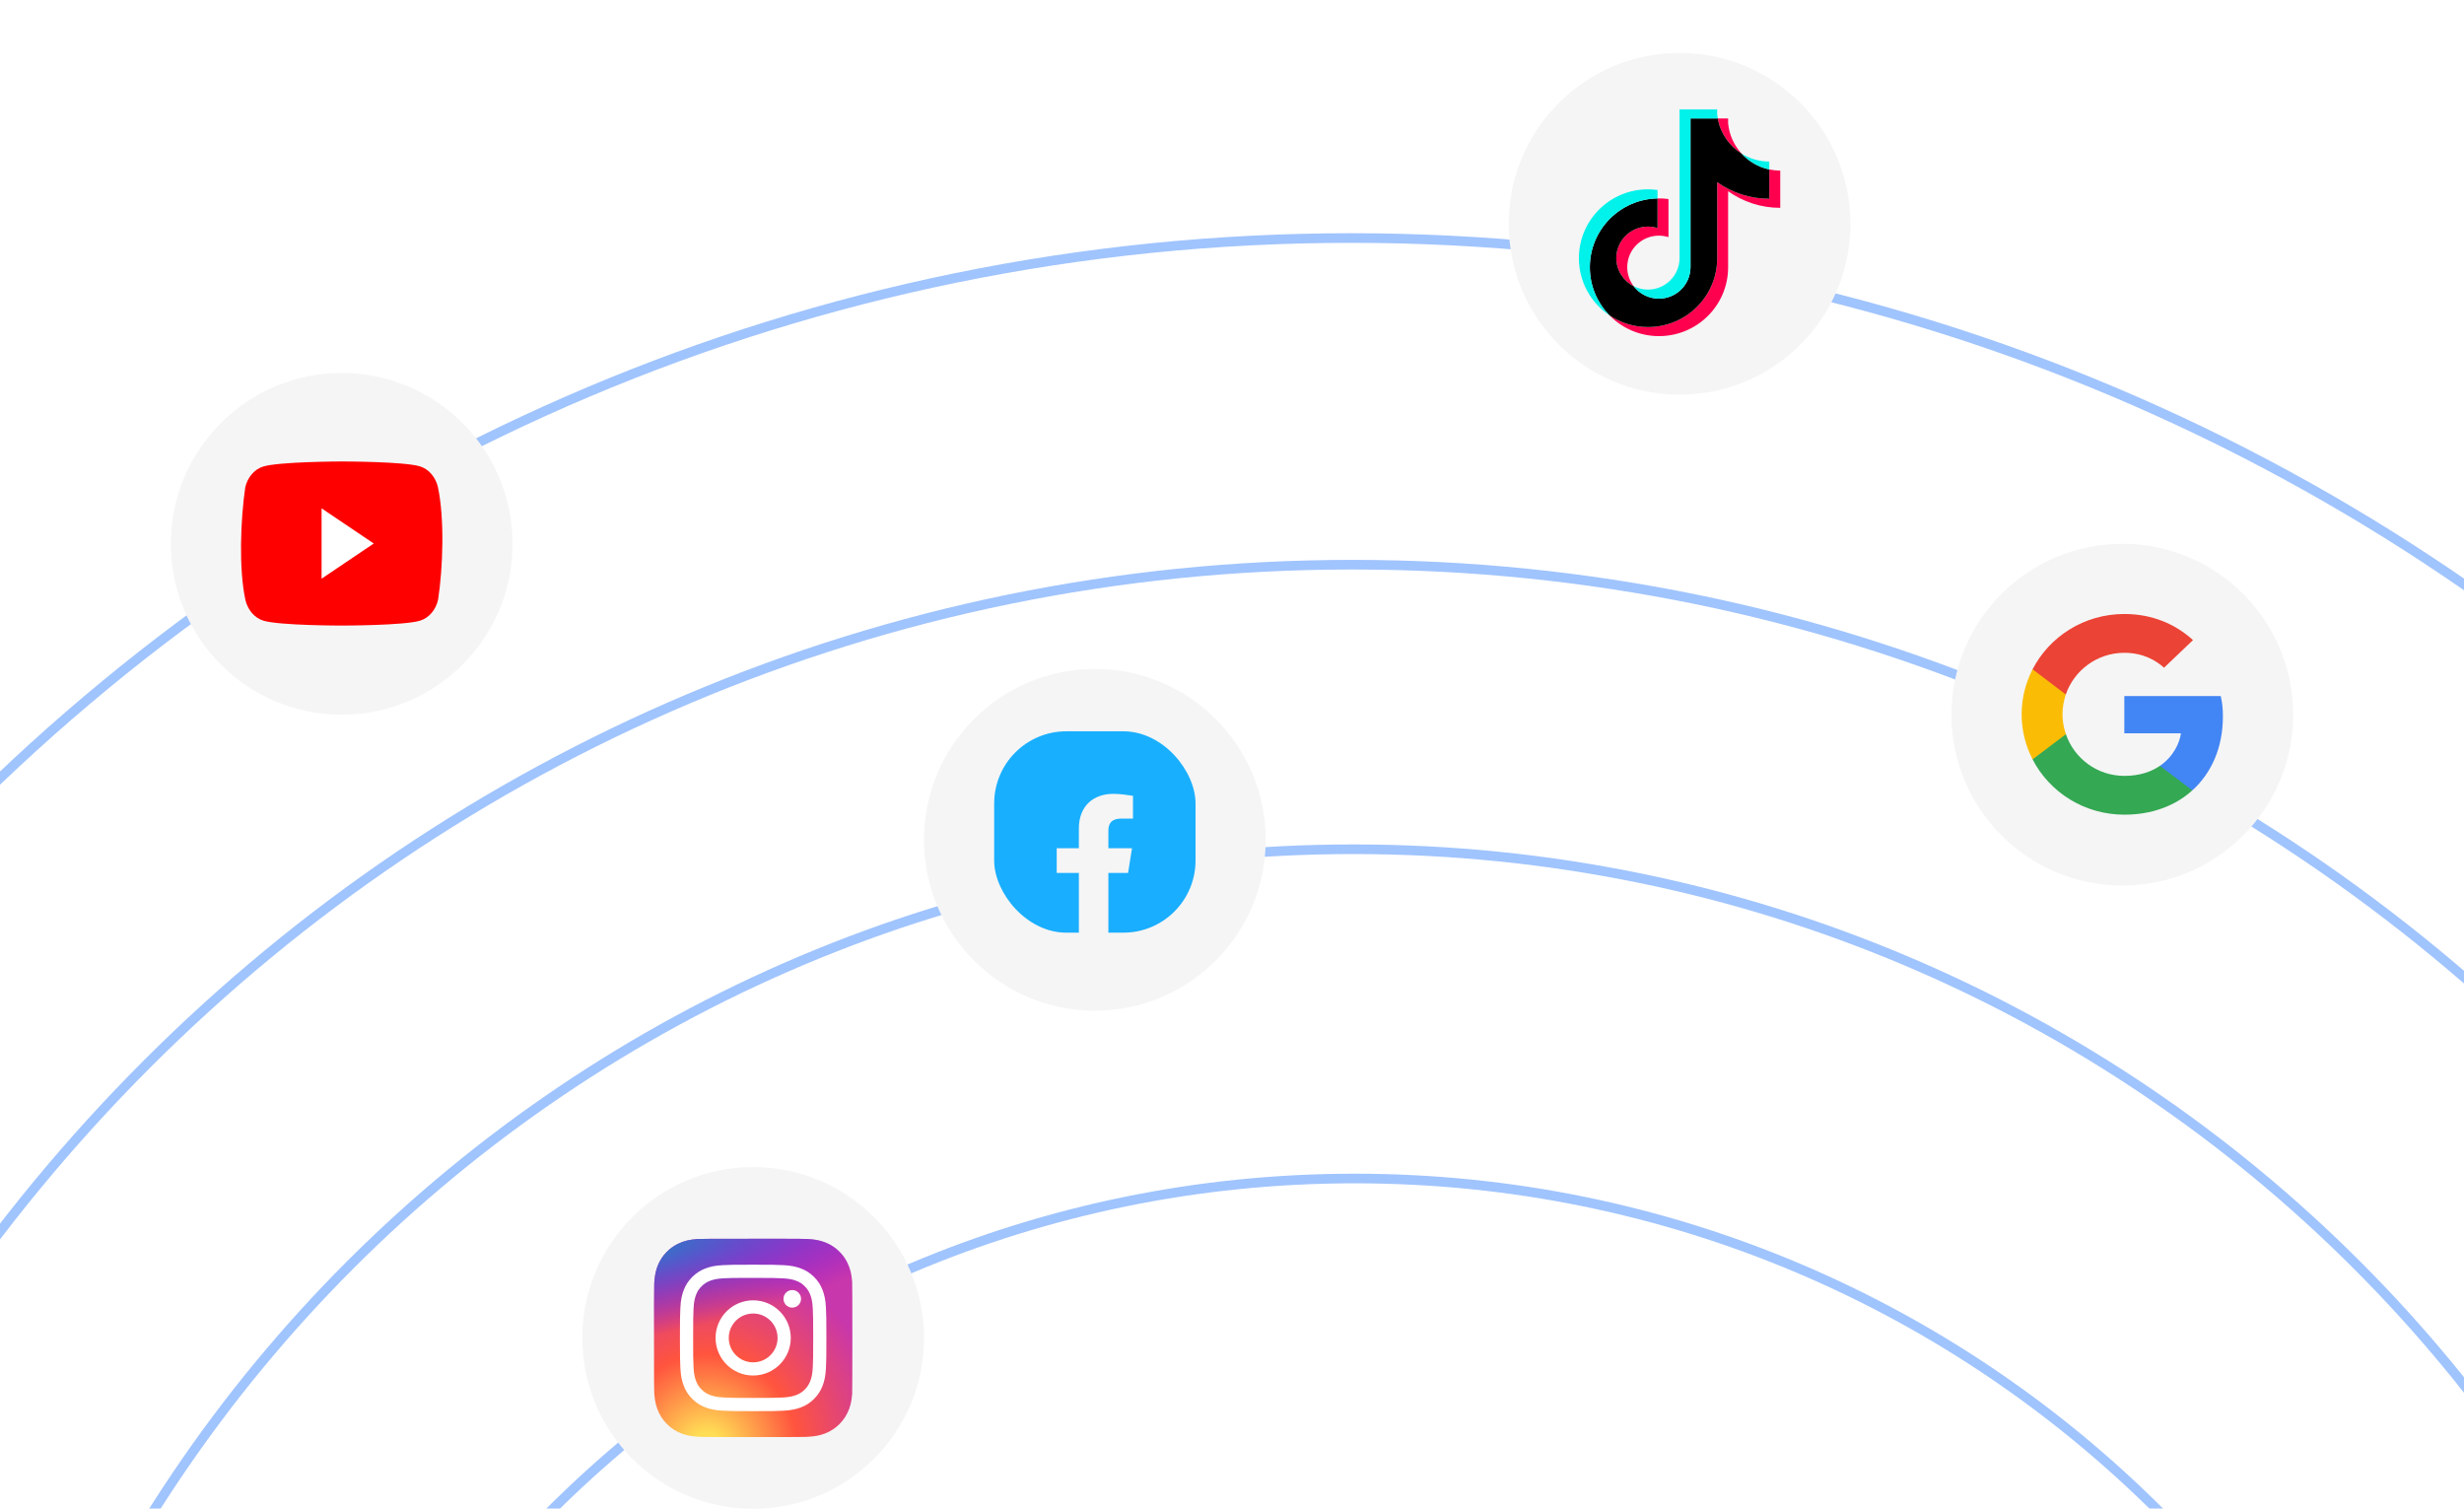 <svg width="1024" height="627" viewBox="0 0 1024 627" fill="none" xmlns="http://www.w3.org/2000/svg">
<g clip-path="url(#clip0_37_253)">
<rect width="1024" height="627" rx="40" fill="white"/>
<g filter="url(#filter0_f_37_253)">
<path d="M561.5 1728.08C1011.38 1728.08 1376.08 1363.38 1376.08 913.5C1376.08 463.618 1011.38 98.917 561.5 98.917C111.618 98.917 -253.083 463.618 -253.083 913.5C-253.083 1363.38 111.618 1728.08 561.5 1728.08Z" stroke="#126DFB" stroke-opacity="0.4" stroke-width="4" stroke-linecap="round" stroke-linejoin="round"/>
</g>
<g filter="url(#filter1_f_37_253)">
<path d="M562 1651.33C953.202 1651.33 1270.33 1334.2 1270.33 943C1270.33 551.798 953.202 234.667 562 234.667C170.798 234.667 -146.333 551.798 -146.333 943C-146.333 1334.2 170.798 1651.33 562 1651.33Z" stroke="#126DFB" stroke-opacity="0.4" stroke-width="4" stroke-linecap="round" stroke-linejoin="round"/>
</g>
<g filter="url(#filter2_f_37_253)">
<path d="M562.5 1532.08C888.118 1532.08 1152.08 1268.12 1152.08 942.5C1152.08 616.882 888.118 352.917 562.5 352.917C236.882 352.917 -27.084 616.882 -27.084 942.5C-27.084 1268.12 236.882 1532.08 562.5 1532.08Z" stroke="#126DFB" stroke-opacity="0.4" stroke-width="4" stroke-linecap="round" stroke-linejoin="round"/>
</g>
<g filter="url(#filter3_f_37_253)">
<path d="M563 1437.25C824.415 1437.25 1036.33 1225.14 1036.33 963.5C1036.33 701.855 824.415 489.75 563 489.75C301.585 489.75 89.666 701.855 89.666 963.5C89.666 1225.14 301.585 1437.25 563 1437.25Z" stroke="#126DFB" stroke-opacity="0.4" stroke-width="4" stroke-linecap="round" stroke-linejoin="round"/>
</g>
<circle cx="313.005" cy="556.005" r="71.005" fill="#F5F5F5"/>
<g clip-path="url(#clip1_37_253)">
<path d="M313.026 514.797C295.819 514.797 290.787 514.815 289.808 514.896C286.277 515.189 284.08 515.745 281.686 516.937C279.841 517.853 278.386 518.915 276.95 520.404C274.335 523.118 272.75 526.458 272.176 530.428C271.897 532.355 271.816 532.748 271.8 542.593C271.793 545.874 271.8 550.193 271.8 555.985C271.8 573.179 271.819 578.206 271.901 579.182C272.186 582.619 272.725 584.78 273.866 587.145C276.047 591.672 280.213 595.07 285.119 596.338C286.819 596.775 288.695 597.016 291.104 597.13C292.125 597.175 302.528 597.206 312.938 597.206C323.348 597.206 333.758 597.194 334.753 597.143C337.543 597.012 339.163 596.794 340.953 596.331C345.892 595.057 349.981 591.71 352.207 587.12C353.325 584.812 353.893 582.568 354.15 579.311C354.205 578.601 354.229 567.28 354.229 555.975C354.229 544.667 354.204 533.367 354.148 532.657C353.888 529.348 353.32 527.122 352.165 524.77C351.218 522.845 350.165 521.407 348.637 519.937C345.911 517.333 342.576 515.748 338.602 515.175C336.677 514.896 336.293 514.814 326.441 514.797H313.026Z" fill="url(#paint0_radial_37_253)"/>
<path d="M313.026 514.797C295.819 514.797 290.787 514.815 289.808 514.896C286.277 515.189 284.08 515.745 281.686 516.937C279.841 517.853 278.386 518.915 276.95 520.404C274.335 523.118 272.75 526.458 272.176 530.428C271.897 532.355 271.816 532.748 271.8 542.593C271.793 545.874 271.8 550.193 271.8 555.985C271.8 573.179 271.819 578.206 271.901 579.182C272.186 582.619 272.725 584.78 273.866 587.145C276.047 591.672 280.213 595.07 285.119 596.338C286.819 596.775 288.695 597.016 291.104 597.13C292.125 597.175 302.528 597.206 312.938 597.206C323.348 597.206 333.758 597.194 334.753 597.143C337.543 597.012 339.163 596.794 340.953 596.331C345.892 595.057 349.981 591.71 352.207 587.12C353.325 584.812 353.893 582.568 354.15 579.311C354.205 578.601 354.229 567.28 354.229 555.975C354.229 544.667 354.204 533.367 354.148 532.657C353.888 529.348 353.32 527.122 352.165 524.77C351.218 522.845 350.165 521.407 348.637 519.937C345.911 517.333 342.576 515.748 338.602 515.175C336.677 514.896 336.293 514.814 326.441 514.797H313.026Z" fill="url(#paint1_radial_37_253)"/>
<path d="M313.007 525.574C304.743 525.574 303.706 525.61 300.46 525.758C297.22 525.906 295.009 526.419 293.074 527.172C291.073 527.949 289.375 528.989 287.683 530.681C285.991 532.372 284.951 534.07 284.171 536.071C283.417 538.006 282.903 540.218 282.757 543.457C282.612 546.703 282.574 547.74 282.574 556.005C282.574 564.269 282.611 565.303 282.758 568.549C282.907 571.789 283.42 574 284.172 575.935C284.95 577.937 285.989 579.634 287.682 581.326C289.372 583.019 291.07 584.061 293.07 584.838C295.006 585.591 297.218 586.103 300.457 586.252C303.703 586.4 304.74 586.436 313.004 586.436C321.269 586.436 322.303 586.4 325.549 586.252C328.788 586.103 331.002 585.591 332.938 584.838C334.939 584.061 336.634 583.019 338.325 581.326C340.018 579.634 341.058 577.937 341.837 575.936C342.585 574 343.099 571.788 343.251 568.55C343.397 565.304 343.435 564.269 343.435 556.005C343.435 547.74 343.397 546.703 343.251 543.457C343.099 540.218 342.585 538.006 341.837 536.072C341.058 534.07 340.018 532.372 338.325 530.681C336.632 528.988 334.94 527.948 332.936 527.172C330.996 526.419 328.784 525.906 325.544 525.758C322.298 525.61 321.265 525.574 312.998 525.574H313.007ZM310.278 531.058C311.088 531.057 311.992 531.058 313.007 531.058C321.132 531.058 322.095 531.087 325.304 531.233C328.271 531.369 329.881 531.865 330.954 532.281C332.374 532.833 333.387 533.492 334.451 534.557C335.516 535.622 336.175 536.636 336.728 538.057C337.145 539.128 337.641 540.738 337.776 543.705C337.922 546.913 337.954 547.877 337.954 555.998C337.954 564.119 337.922 565.083 337.776 568.291C337.64 571.258 337.145 572.868 336.728 573.939C336.177 575.359 335.516 576.371 334.451 577.435C333.386 578.5 332.375 579.16 330.954 579.711C329.883 580.13 328.271 580.624 325.304 580.76C322.096 580.905 321.132 580.937 313.007 580.937C304.882 580.937 303.919 580.905 300.711 580.76C297.744 580.623 296.134 580.127 295.06 579.71C293.64 579.159 292.626 578.5 291.561 577.434C290.496 576.369 289.836 575.358 289.284 573.937C288.867 572.865 288.371 571.255 288.236 568.288C288.09 565.08 288.061 564.117 288.061 555.99C288.061 547.864 288.09 546.906 288.236 543.698C288.371 540.731 288.867 539.12 289.284 538.048C289.835 536.628 290.496 535.613 291.561 534.548C292.626 533.483 293.64 532.824 295.06 532.271C296.133 531.852 297.744 531.358 300.711 531.222C303.518 531.095 304.606 531.057 310.278 531.05V531.058ZM329.251 536.111C327.235 536.111 325.599 537.745 325.599 539.761C325.599 541.777 327.235 543.413 329.251 543.413C331.267 543.413 332.903 541.777 332.903 539.761C332.903 537.745 331.267 536.11 329.251 536.11V536.111ZM313.007 540.377C304.377 540.377 297.38 547.375 297.38 556.005C297.38 564.635 304.377 571.629 313.007 571.629C321.638 571.629 328.632 564.635 328.632 556.005C328.632 547.375 321.638 540.377 313.007 540.377ZM313.007 545.861C318.609 545.861 323.151 550.403 323.151 556.005C323.151 561.607 318.609 566.149 313.007 566.149C307.405 566.149 302.864 561.607 302.864 556.005C302.864 550.403 307.405 545.861 313.007 545.861Z" fill="white"/>
</g>
<circle cx="882.003" cy="297.003" r="71.003" fill="#F5F5F5"/>
<g clip-path="url(#clip2_37_253)">
<path d="M923.804 297.786C923.804 294.357 923.519 291.855 922.903 289.261H882.837V304.735H906.355C905.881 308.58 903.32 314.372 897.63 318.263L897.551 318.781L910.219 328.37L911.097 328.456C919.157 321.182 923.804 310.48 923.804 297.786Z" fill="#4285F4"/>
<path d="M882.836 338.556C894.358 338.556 904.031 334.849 911.096 328.456L897.63 318.263C894.026 320.719 889.19 322.433 882.836 322.433C871.551 322.433 861.973 315.159 858.559 305.106L858.059 305.147L844.886 315.108L844.714 315.576C851.731 329.197 866.146 338.556 882.836 338.556Z" fill="#34A853"/>
<path d="M858.559 305.106C857.658 302.511 857.137 299.731 857.137 296.859C857.137 293.986 857.658 291.207 858.512 288.612L858.488 288.06L845.15 277.939L844.714 278.142C841.822 283.794 840.162 290.141 840.162 296.859C840.162 303.577 841.822 309.924 844.714 315.576L858.559 305.106Z" fill="#FBBC05"/>
<path d="M882.836 271.284C890.849 271.284 896.254 274.667 899.337 277.493L911.38 266.003C903.983 259.285 894.358 255.162 882.836 255.162C866.146 255.162 851.731 264.52 844.714 278.141L858.512 288.612C861.973 278.558 871.551 271.284 882.836 271.284Z" fill="#EB4335"/>
</g>
<circle cx="455.005" cy="349.005" r="71.005" fill="#F5F5F5"/>
<rect x="413.163" y="303.907" width="83.684" height="83.684" rx="30" fill="url(#paint2_linear_37_253)"/>
<path d="M468.809 362.779L470.445 352.504H460.629V345.312C460.629 342.435 461.652 340.175 466.151 340.175H470.854V330.722C468.196 330.311 465.333 329.9 462.674 329.9C454.289 329.9 448.359 335.037 448.359 344.285V352.504H439.156V362.779H448.359V388.877C450.404 389.288 452.449 389.494 454.494 389.494C456.539 389.494 458.584 389.288 460.629 388.877V362.779H468.809Z" fill="#F5F5F5"/>
<circle cx="698.005" cy="93.005" r="71.005" fill="#F5F5F5"/>
<g clip-path="url(#clip3_37_253)">
<path d="M718.181 79.47C724.286 83.817 731.766 86.375 739.845 86.375V70.892C738.316 70.893 736.791 70.734 735.295 70.418V82.605C727.217 82.605 719.738 80.048 713.631 75.701V107.296C713.631 123.101 700.766 135.913 684.897 135.913C678.976 135.913 673.473 134.13 668.901 131.073C674.119 136.386 681.396 139.682 689.446 139.682C705.316 139.682 718.181 126.87 718.181 111.064V79.47H718.181ZM723.793 63.851C720.673 60.456 718.624 56.068 718.181 51.217V49.226H713.869C714.955 55.391 718.656 60.658 723.793 63.851ZM678.938 118.944C677.195 116.668 676.253 113.883 676.257 111.019C676.257 103.79 682.141 97.929 689.401 97.929C690.754 97.929 692.099 98.135 693.388 98.543V82.714C691.882 82.509 690.361 82.421 688.841 82.454V94.773C687.55 94.366 686.205 94.159 684.852 94.16C677.592 94.16 671.708 100.021 671.708 107.251C671.708 112.362 674.649 116.788 678.938 118.944Z" fill="#FF004F"/>
<path d="M713.631 75.701C719.739 80.047 727.217 82.605 735.295 82.605V70.418C730.786 69.462 726.794 67.115 723.793 63.851C718.656 60.658 714.955 55.391 713.869 49.226H702.545V111.064C702.519 118.273 696.645 124.11 689.401 124.11C685.132 124.11 681.339 122.083 678.937 118.944C674.648 116.788 671.707 112.362 671.707 107.251C671.707 100.022 677.591 94.161 684.851 94.161C686.242 94.161 687.583 94.376 688.84 94.774V82.454C673.25 82.775 660.712 95.461 660.712 111.064C660.712 118.853 663.834 125.914 668.902 131.073C673.473 134.13 678.977 135.913 684.898 135.913C700.767 135.913 713.632 123.101 713.632 107.296L713.631 75.701Z" fill="black"/>
<path d="M735.295 70.418V67.123C731.229 67.129 727.243 65.995 723.793 63.85C726.847 67.18 730.868 69.476 735.295 70.418ZM713.869 49.226C713.766 48.637 713.686 48.044 713.631 47.448V45.457H697.995V107.296C697.97 114.504 692.096 120.341 684.851 120.341C682.724 120.341 680.716 119.838 678.937 118.945C681.339 122.084 685.132 124.11 689.401 124.11C696.644 124.11 702.519 118.273 702.545 111.064V49.226H713.869ZM688.841 82.454V78.946C687.534 78.768 686.217 78.679 684.898 78.679C669.028 78.679 656.163 91.492 656.163 107.296C656.163 117.204 661.219 125.936 668.902 131.072C663.834 125.914 660.712 118.852 660.712 111.064C660.712 95.461 673.25 82.775 688.841 82.454Z" fill="#00F2EA"/>
</g>
<circle cx="142.005" cy="226.005" r="71.005" fill="#F5F5F5"/>
<g clip-path="url(#clip4_37_253)">
<path d="M181.999 202.45C181.519 200.386 180.583 198.504 179.283 196.992C177.984 195.48 176.367 194.39 174.593 193.831C168.099 191.771 141.962 191.771 141.962 191.771C141.962 191.771 115.825 191.833 109.331 193.894C107.557 194.452 105.94 195.542 104.64 197.054C103.341 198.566 102.405 200.448 101.925 202.513C99.96 215.939 99.198 236.399 101.979 249.288C102.459 251.352 103.395 253.234 104.694 254.746C105.994 256.258 107.611 257.348 109.385 257.907C115.879 259.968 142.016 259.968 142.016 259.968C142.016 259.968 168.152 259.968 174.646 257.907C176.42 257.348 178.037 256.259 179.337 254.746C180.636 253.234 181.572 251.353 182.052 249.288C184.124 235.843 184.763 215.396 181.999 202.45Z" fill="#FF0000"/>
<path d="M133.643 240.482L155.325 225.869L133.643 211.255V240.482Z" fill="white"/>
</g>
</g>
<defs>
<filter id="filter0_f_37_253" x="-421" y="-69" width="1965" height="1965" filterUnits="userSpaceOnUse" color-interpolation-filters="sRGB">
<feFlood flood-opacity="0" result="BackgroundImageFix"/>
<feBlend mode="normal" in="SourceGraphic" in2="BackgroundImageFix" result="shape"/>
<feGaussianBlur stdDeviation="2.5" result="effect1_foregroundBlur_37_253"/>
</filter>
<filter id="filter1_f_37_253" x="-293" y="88" width="1710" height="1710" filterUnits="userSpaceOnUse" color-interpolation-filters="sRGB">
<feFlood flood-opacity="0" result="BackgroundImageFix"/>
<feBlend mode="normal" in="SourceGraphic" in2="BackgroundImageFix" result="shape"/>
<feGaussianBlur stdDeviation="2.5" result="effect1_foregroundBlur_37_253"/>
</filter>
<filter id="filter2_f_37_253" x="-150" y="230" width="1425" height="1425" filterUnits="userSpaceOnUse" color-interpolation-filters="sRGB">
<feFlood flood-opacity="0" result="BackgroundImageFix"/>
<feBlend mode="normal" in="SourceGraphic" in2="BackgroundImageFix" result="shape"/>
<feGaussianBlur stdDeviation="2.5" result="effect1_foregroundBlur_37_253"/>
</filter>
<filter id="filter3_f_37_253" x="-10" y="390" width="1146" height="1147" filterUnits="userSpaceOnUse" color-interpolation-filters="sRGB">
<feFlood flood-opacity="0" result="BackgroundImageFix"/>
<feBlend mode="normal" in="SourceGraphic" in2="BackgroundImageFix" result="shape"/>
<feGaussianBlur stdDeviation="2.5" result="effect1_foregroundBlur_37_253"/>
</filter>
<radialGradient id="paint0_radial_37_253" cx="0" cy="0" r="1" gradientUnits="userSpaceOnUse" gradientTransform="translate(293.693 603.554) rotate(-90) scale(81.674 75.984)">
<stop stop-color="#FFDD55"/>
<stop offset="0.1" stop-color="#FFDD55"/>
<stop offset="0.5" stop-color="#FF543E"/>
<stop offset="1" stop-color="#C837AB"/>
</radialGradient>
<radialGradient id="paint1_radial_37_253" cx="0" cy="0" r="1" gradientTransform="matrix(7.168 35.798 -147.6 29.554 257.989 520.733)" gradientUnits="userSpaceOnUse">
<stop stop-color="#3771C8"/>
<stop offset="0.128" stop-color="#3771C8"/>
<stop offset="1" stop-color="#6600FF" stop-opacity="0"/>
</radialGradient>
<linearGradient id="paint2_linear_37_253" x1="4597.39" y1="8427.83" x2="4597.39" y2="303.907" gradientUnits="userSpaceOnUse">
<stop stop-color="#0062E0"/>
<stop offset="1" stop-color="#19AFFF"/>
</linearGradient>
<clipPath id="clip0_37_253">
<rect width="1024" height="627" rx="40" fill="white"/>
</clipPath>
<clipPath id="clip1_37_253">
<rect width="83.687" height="83.684" fill="white" transform="translate(271.163 514.163)"/>
</clipPath>
<clipPath id="clip2_37_253">
<rect width="83.682" height="83.682" fill="white" transform="translate(840.162 255.162)"/>
</clipPath>
<clipPath id="clip3_37_253">
<rect width="83.684" height="94.462" fill="white" transform="translate(656.163 45.457)"/>
</clipPath>
<clipPath id="clip4_37_253">
<rect width="83.684" height="68.469" fill="white" transform="translate(100.163 191.771)"/>
</clipPath>
</defs>
</svg>
